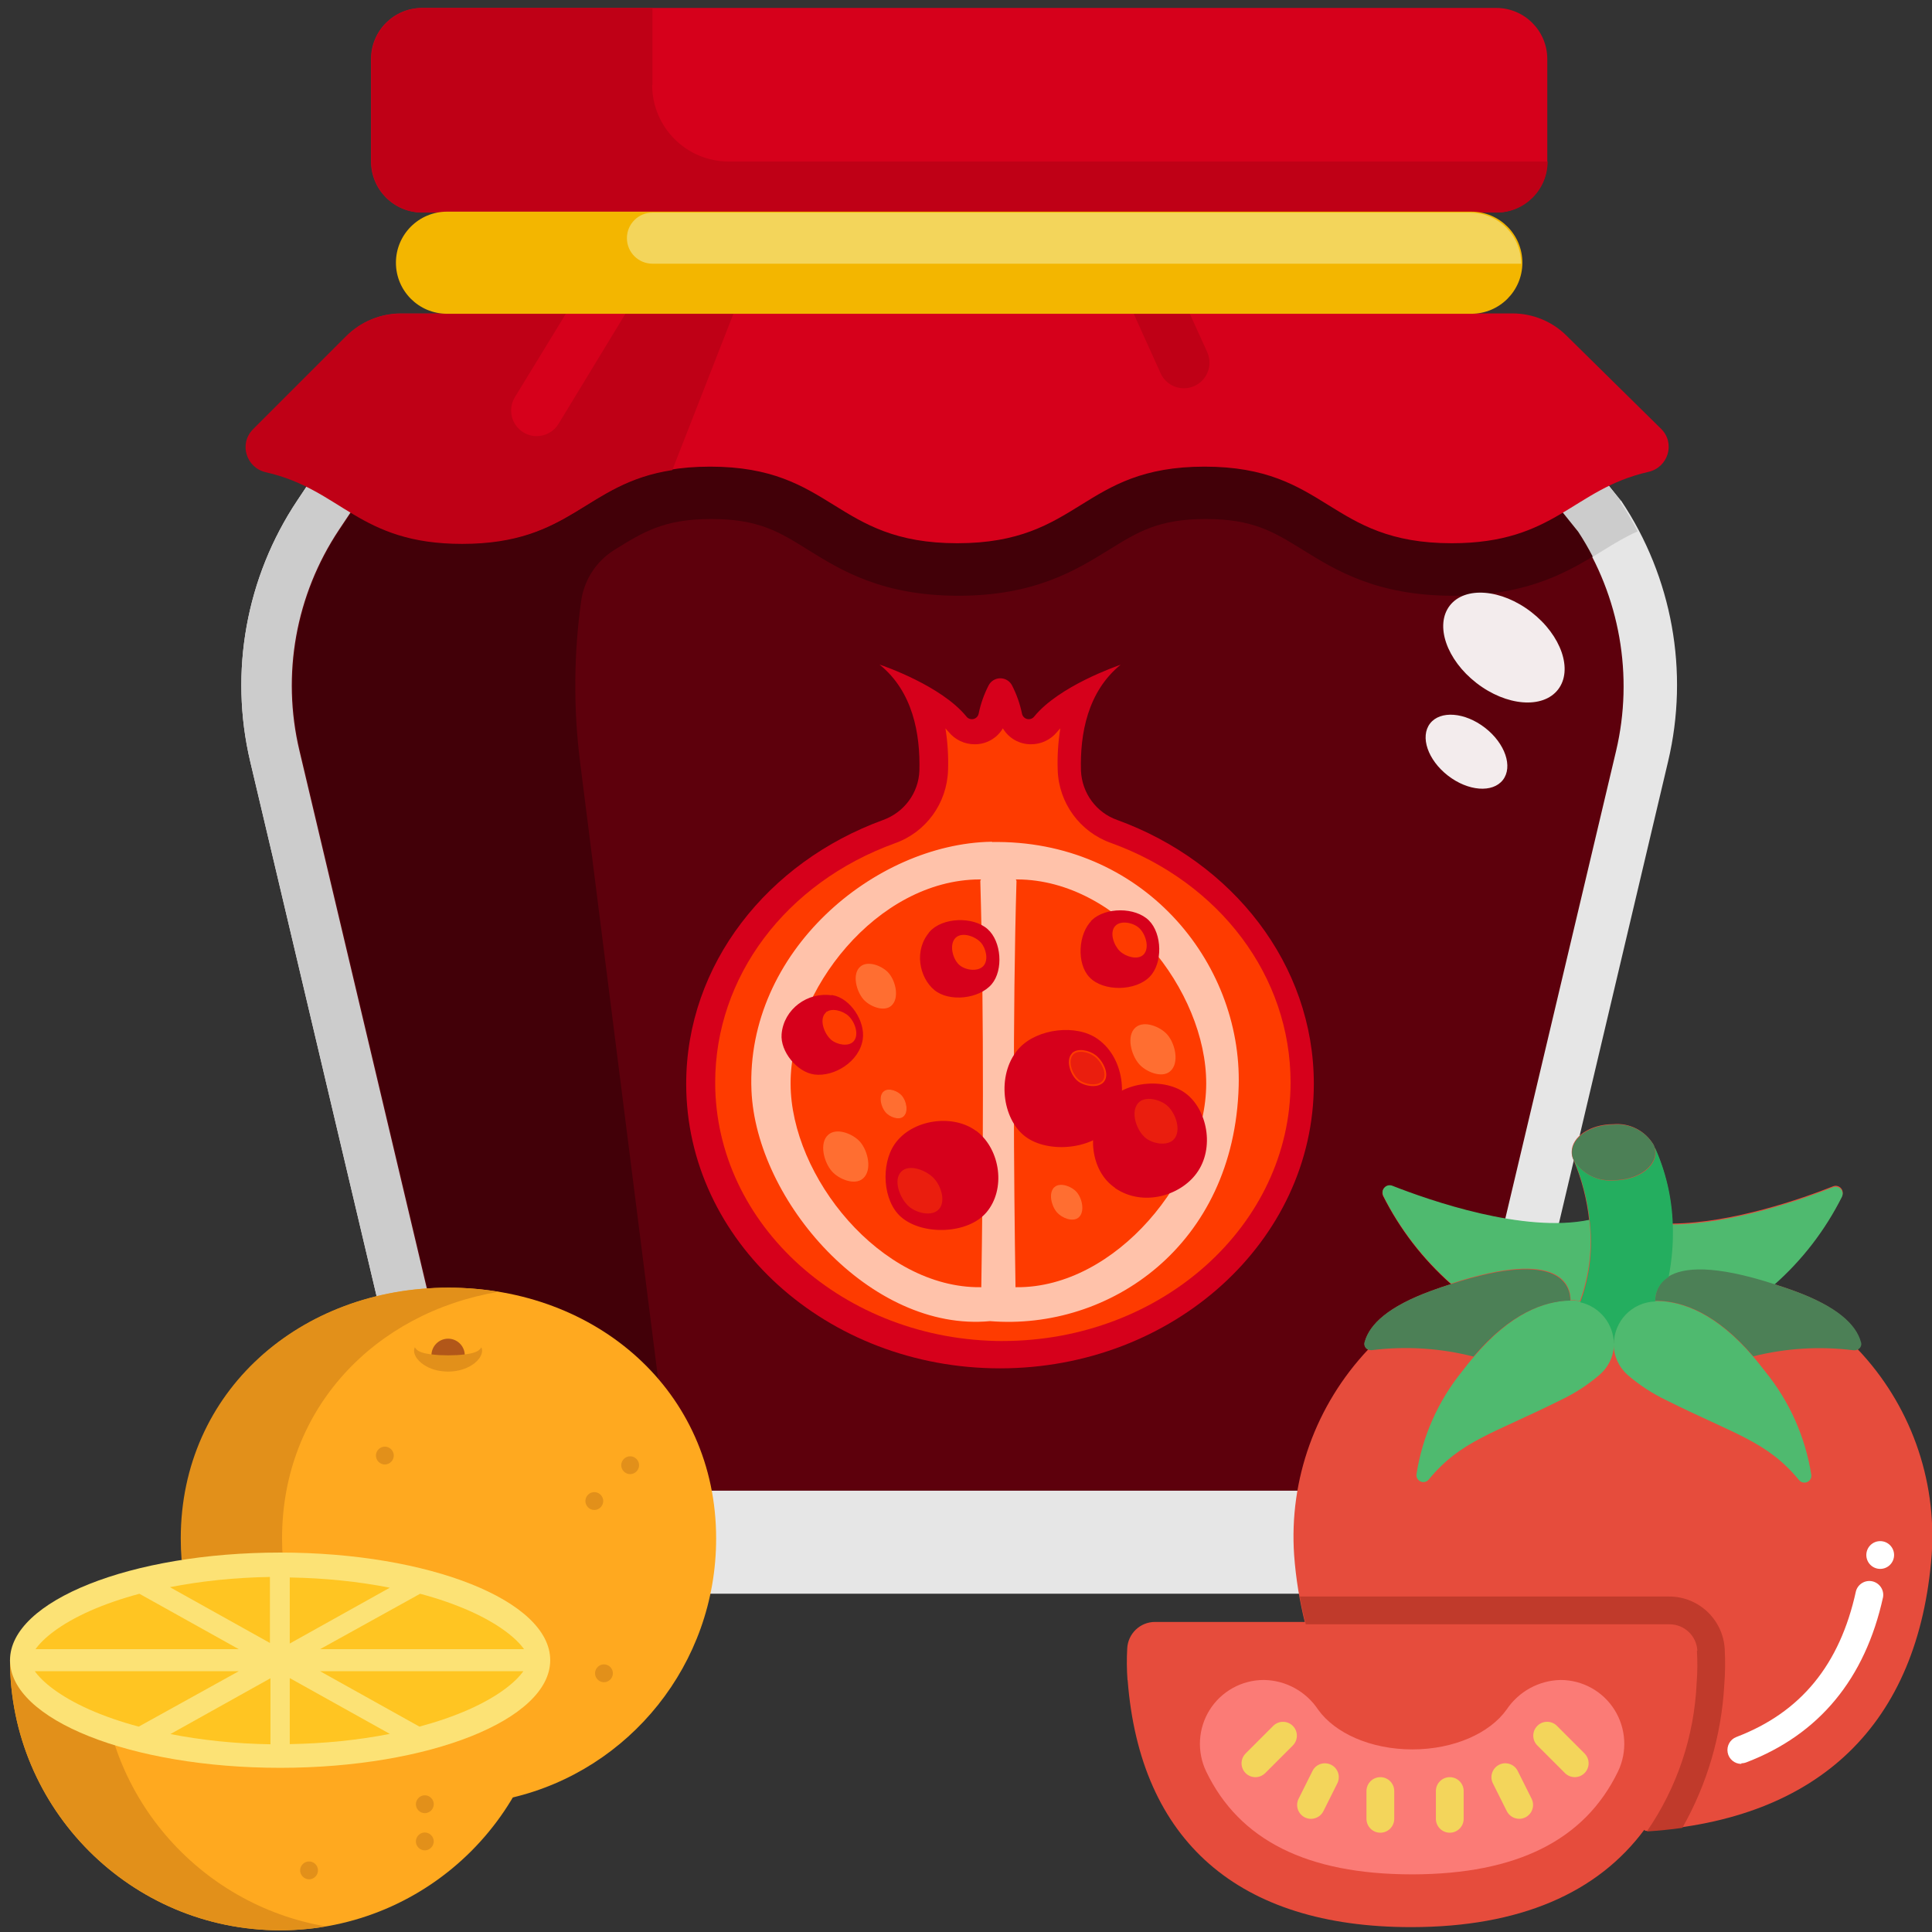<?xml version="1.0" encoding="UTF-8" standalone="no"?>
<svg
   xmlns:dc="http://purl.org/dc/elements/1.1/"
   xmlns:cc="http://creativecommons.org/ns#"
   xmlns:rdf="http://www.w3.org/1999/02/22-rdf-syntax-ns#"
   xmlns:svg="http://www.w3.org/2000/svg"
   xmlns="http://www.w3.org/2000/svg"
   xmlns:sodipodi="http://sodipodi.sourceforge.net/DTD/sodipodi-0.dtd"
   xmlns:inkscape="http://www.inkscape.org/namespaces/inkscape"
   inkscape:version="1.0 (4035a4f, 2020-05-01)"
   sodipodi:docname="انواع رب‌ها.svg"
   id="svg181"
   viewBox="-24 0 96 96"
   version="1.1"
   height="128"
   width="128">
  <rect x="-24" y="0" width="96" height="96" fill="#333333" stroke="none"/>
  <defs
     id="defs185" />
  <sodipodi:namedview
     inkscape:current-layer="svg181"
     inkscape:window-maximized="0"
     inkscape:window-y="0"
     inkscape:window-x="0"
     inkscape:cy="76.65529"
     inkscape:cx="23.511605"
     inkscape:zoom="2.2439884"
     inkscape:showpageshadow="false"
     units="px"
     showgrid="false"
     id="namedview183"
     inkscape:window-height="768"
     inkscape:window-width="1366"
     inkscape:pageshadow="2"
     inkscape:pageopacity="0"
     guidetolerance="10"
     gridtolerance="10"
     objecttolerance="10"
     borderopacity="1"
     bordercolor="#666666"
     pagecolor="#ffffff" />
  <g
     transform="matrix(0.751,0,0,0.751,-5.857,0.098)"
     id="g276">
    <g
       transform="matrix(0.206,0,0,0.206,-8.18,-0.176)"
       id="g86">
      <path
         d="M 443,161 394.8,101.1 H 57.8 L 17.9,161 C 1.5,185.6 -4,216 2.8,244.8 l 57.2,242 c 3.51,14.8 16.7,25.3 32,25.3 h 277 c 15.2,0 28.5,-10.5 32,-25.3 l 57.2,-242 c 6.83,-28.8 1.37,-59.2 -15.1,-83.8 z"
         fill="#f9eac7"
         style="fill:#e6e6e6;stroke-width:0.995"
         id="path10" />
      <path
         d="M 443,161 394.8,101.1 H 57.8 L 17.9,161 C 1.5,185.6 -4,216 2.8,244.8 l 57.2,242 c 3.51,14.8 16.7,25.3 32,25.3 h 50.4 l -33.8,-267 c -2.18,-17.2 -2,-35 0.365,-51.7 0.96,-6.81 4.89,-12.8 10.7,-16.4 0.027,-0.019 0.054,-0.035 0.082,-0.051 9.21,-5.72 15.9,-9.85 31,-9.85 15.2,0 21.8,4.13 31,9.85 10.6,6.59 23.8,14.8 48.4,14.8 24.5,0 37.7,-8.2 48.4,-14.8 9.21,-5.72 15.9,-9.85 31,-9.85 15.2,0 21.8,4.13 31.1,9.85 10.6,6.59 23.8,14.8 48.4,14.8 24.5,0 37.8,-8.2 48.4,-14.8 3.87,-2.4 7.27,-4.43 11,-6.06 -1.72,-3.28 -3.61,-6.48 -5.68,-9.58 z"
         fill="#f4dbb3"
         style="fill:#cccccc;stroke-width:0.995"
         id="path12" />
      <path
         d="m 88.2,479 h 284 c 7.61,0 14.2,-5.23 16,-12.6 l 53.3,-225 c 5.7,-24.1 1.2,-49.7 -12.4,-70.4 l -42.7,-53.2 h -320 l -35.1,52.6 c -13.9,20.9 -18.5,46.5 -12.7,70.9 l 53.3,225 c 1.76,7.41 8.37,12.6 16,12.6 z"
         fill="#ffc269"
         style="fill:#5d000c;stroke-width:0.995"
         id="path14" />
      <path
         d="m 434,179 c -1.41,-2.73 -2.96,-5.4 -4.66,-7.98 l -42.7,-53.2 h -320 l -35.1,52.6 c -13.9,20.9 -18.5,46.5 -12.7,70.9 l 53.3,225 c 1.76,7.41 8.37,12.6 16,12.6 h 50.2 l -29.6,-234 c -2.18,-17.2 -2,-35 0.365,-51.7 0.96,-6.81 4.89,-12.8 10.7,-16.4 0.027,-0.016 0.054,-0.031 0.082,-0.051 9.21,-5.72 15.9,-9.85 31,-9.85 15.2,0 21.8,4.13 31,9.85 10.6,6.59 23.8,14.8 48.4,14.8 24.5,0 37.7,-8.2 48.4,-14.8 9.21,-5.72 15.9,-9.85 31,-9.85 15.2,0 21.8,4.13 31.1,9.85 10.6,6.59 23.8,14.8 48.4,14.8 22.1,0 35,-6.62 45,-12.7 z"
         fill="#ffa95f"
         style="fill:#420008;stroke-width:0.995"
         id="path16" />
      <path
         d="M 403,2.77 H 58 c -9.07,0 -16.4,7.35 -16.4,16.4 v 32.9 c 0,9.07 7.35,16.4 16.4,16.4 h 345 c 9.07,0 16.4,-7.35 16.4,-16.4 V 19.17 C 419.396,10.1 412.05,2.77 403,2.77 Z"
         fill="#ff8b5a"
         style="fill:#d6001b;stroke-width:0.995"
         id="path18" />
      <path
         d="m 456,138 c 4.62,4.62 2.2,12.4 -4.18,13.8 -24.4,5.56 -29.7,22.9 -63.1,22.9 -39.7,0 -39.7,-24.6 -79.4,-24.6 -39.7,0 -39.7,24.6 -79.4,24.6 -39.7,0 -39.7,-24.6 -79.4,-24.6 -39.7,0 -39.7,24.6 -79.4,24.6 -33.3,0 -38.7,-17.4 -63,-22.9 -6.38,-1.45 -8.8,-9.22 -4.17,-13.8 l 29.9,-29.9 c 4.62,-4.62 10.9,-7.21 17.4,-7.21 h 357 c 6.53,0 12.8,2.6 17.4,7.21 z"
         fill="#ff8b5a"
         style="fill:#d6001b;stroke-width:0.995"
         id="path20" />
      <path
         d="m 301,93.1 h -18 l 12.2,27 c 1.37,3.03 4.36,4.83 7.49,4.83 1.12,0 2.28,-0.233 3.37,-0.73 4.14,-1.86 5.98,-6.73 4.11,-10.9 z"
         fill="#ff7350"
         style="fill:#bf0016;stroke-width:0.995"
         id="path22" />
      <path
         d="M 158,101 H 51 c -6.53,0 -12.8,2.6 -17.4,7.21 l -29.9,29.9 c -4.62,4.62 -2.2,12.4 4.17,13.8 24.4,5.56 29.7,23 63,23 35.3,0 39.3,-19.4 67.5,-23.7 z"
         fill="#ff7350"
         style="fill:#bf0016;stroke-width:0.995"
         id="path24" />
      <path
         d="m 109,93.1 -21.2,34.7 c -2.36,3.87 -1.13,8.93 2.75,11.3 1.33,0.816 2.81,1.2 4.26,1.2 2.77,0 5.48,-1.41 7.02,-3.94 l 26.3,-43.3 z"
         fill="#ff8b5a"
         style="fill:#d6001b;stroke-width:0.995"
         id="path26" />
      <path
         d="M 132,27.4 V 2.8 H 58.1 c -9.07,0 -16.4,7.35 -16.4,16.4 v 32.9 c 0,9.08 7.35,16.4 16.4,16.4 h 345 c 9.07,0 16.4,-7.35 16.4,-16.4 h -263 c -13.6,0 -24.6,-11 -24.6,-24.6 z"
         fill="#ff7350"
         style="fill:#bf0016;stroke-width:0.995"
         id="path28" />
      <path
         d="M 395,101 H 66 C 56.93,101 49.6,93.65 49.6,84.6 49.6,75.55 56.95,68.2 66,68.2 h 329 c 9.07,0 16.4,7.35 16.4,16.4 -0.004,9.07 -7.36,16.4 -16.4,16.4 z"
         fill="#9f6e50"
         style="fill:#f3b600;stroke-width:0.995"
         id="path30" />
      <path
         d="M 395,68.5 H 132 c -4.53,0 -8.21,3.68 -8.21,8.21 0,4.53 3.68,8.21 8.21,8.21 h 279 c 0,-9.07 -7.35,-16.4 -16.4,-16.4 z"
         fill="#b57f5f"
         style="fill:#f3d55b;stroke-width:0.995"
         id="path32" />
      <ellipse
         transform="rotate(-52.2)"
         cx="84"
         cy="448"
         rx="14.4"
         ry="22"
         style="opacity:0.923;fill:#ffffff;stroke-width:8.5;stroke-linecap:round;stroke-linejoin:round"
         id="ellipse34" />
      <ellipse
         transform="rotate(-52.2)"
         cx="50.2"
         cy="459"
         rx="9.72"
         ry="14.8"
         style="opacity:0.923;fill:#ffffff;stroke-width:5.73;stroke-linecap:round;stroke-linejoin:round"
         id="ellipse36" />
      <g
         transform="matrix(1.07,0,0,1.07,526,-149)"
         id="g84">
        <path
           d="m -300,339 c 9.89,8.01 12.2,20.7 11.9,31.8 -0.247,6.69 -4.56,12.5 -10.9,14.8 -34.6,12.6 -59.1,43.3 -59.1,79.2 0,47.2 42.2,85.4 94.2,85.4 52,0 94.2,-38.2 94.2,-85.4 0,-35.9 -24.4,-66.6 -59,-79.2 -6.31,-2.22 -10.6,-8.07 -10.9,-14.8 -0.315,-11 1.96,-23.7 11.9,-31.8 l 0.08,-0.039 L -227.7,339 c -1.22,0.431 -18.4,6.36 -25.9,15.5 -0.479,0.649 -1.29,0.964 -2.08,0.804 -0.792,-0.16 -1.42,-0.765 -1.61,-1.55 -0.608,-2.99 -1.63,-5.89 -3.03,-8.6 -0.69,-1.29 -2.03,-2.09 -3.49,-2.09 -1.46,0 -2.8,0.801 -3.49,2.09 -1.4,2.71 -2.42,5.6 -3.03,8.6 -0.189,0.784 -0.816,1.39 -1.61,1.55 -0.792,0.16 -1.61,-0.155 -2.08,-0.804 -7.54,-9.19 -24.7,-15.1 -25.9,-15.5 l -0.08,-0.039 z"
           fill="#cc4b4c"
           style="fill:#d6001b;stroke-width:0.62"
           id="path38" />
        <path
           d="m -263,542 c -47.6,0 -86.4,-34.8 -86.4,-77.6 0,-31.7 21.1,-59.9 53.9,-71.8 9.37,-3.3 15.7,-12 16,-22 0.143,-4.18 -0.121,-8.36 -0.784,-12.5 0.344,0.358 0.671,0.719 0.966,1.07 1.91,2.34 4.77,3.7 7.8,3.7 3.47,0.029 6.7,-1.79 8.47,-4.78 1.77,2.99 5,4.81 8.48,4.78 3.01,-0.002 5.86,-1.35 7.78,-3.68 0.303,-0.368 0.634,-0.738 0.993,-1.1 -0.666,4.14 -0.93,8.34 -0.787,12.5 0.305,9.9 6.66,18.6 16,21.9 32.8,11.9 53.9,40.1 53.9,71.9 -0.002,42.8 -38.7,77.6 -86.4,77.6 z"
           fill="#f5efca"
           style="fill:#fe3b00;stroke-width:0.62"
           id="path40" />
        <g
           transform="matrix(0.87,0,0,0.87,158,38.3)"
           id="g82">
          <path
             d="m -488,407 c -40,0.776 -84.4,37.7 -82.4,85.5 1.6,38 41,83.2 82,79.3 41.2,3.33 84,-26.1 85.5,-80.8 1.2,-42.8 -33.3,-84.9 -85.1,-83.9 z"
             style="fill:#ffc2aa;stroke:#ffc2aa;stroke-width:0.602px"
             id="path42" />
          <path
             d="m -492,420 c -35.2,0.155 -65,38.3 -64.9,70.2 0.082,31.9 31,70.2 65.2,69.9 0.575,-37.1 1.03,-93.1 -0.35,-140 z"
             style="fill:#fe3b00;stroke:#fe3b00;stroke-width:0.602px"
             id="path44" />
          <path
             d="m -479,420 c 35.2,0.155 65,38.3 64.9,70.2 -0.082,31.9 -31,70.2 -65.2,69.9 -0.575,-37.1 -1.03,-93.1 0.35,-140 z"
             style="fill:#fe3b00;stroke:#fe3b00;stroke-width:0.602px"
             id="path46" />
          <path
             d="m -543,460 c -8.13,-1.26 -16.3,4.61 -17,13.1 -0.491,5.81 5.19,12.8 11,13.6 6.68,0.896 15.3,-4.32 16.4,-11.9 0.898,-5.97 -4.15,-13.9 -10.3,-14.9 z"
             style="fill:#d6001b;stroke:#d6001b;stroke-width:0.602px"
             id="path48" />
          <path
             d="m -493,507 c -7.96,-6.3 -22.3,-4.28 -28.1,4.29 -4.66,6.84 -4,19.3 2.27,24.7 7.34,6.32 22.8,5.76 29,-1.64 6.58,-7.8 4.73,-21.1 -3.15,-27.4 z"
             style="fill:#d6001b;stroke:#d6001b;stroke-width:0.602px"
             id="path50" />
          <path
             d="m -478,478 c -7.63,8.18 -6.23,23 1.14,29.5 7.41,6.58 23.4,5.33 29.6,-2.4 6.35,-7.91 5.58,-23.2 -4.16,-30.1 -7.27,-5.18 -20.5,-3.5 -26.6,3.03 z"
             style="fill:#d6001b;stroke:#d6001b;stroke-width:0.602px"
             id="path52" />
          <path
             d="m -445,526 c 9.51,6.41 22.1,2.48 27.6,-5.05 6.36,-8.59 3.61,-21.9 -3.82,-27.3 -7.74,-5.61 -22.6,-3.85 -28.2,5.07 -5.12,8.11 -4.2,21.4 4.41,27.2 z"
             style="fill:#d6001b;stroke:#d6001b;stroke-width:0.602px"
             id="path54" />
          <path
             d="m -509,438 c -5.41,6.18 -3.48,15.4 1.56,19.6 4.99,4.17 15.2,3.03 19.4,-1.95 4,-4.77 3.26,-14.5 -1.4,-18.6 -4.89,-4.32 -15.3,-3.97 -19.6,0.935 z"
             style="fill:#d6001b;stroke:#d6001b;stroke-width:0.602px"
             id="path56" />
          <path
             d="m -453,434 c -4.66,4.45 -5.29,14.7 -0.807,19.3 4.72,4.87 15.6,4.62 20.3,-0.234 4.42,-4.53 4.22,-14.5 -0.276,-19 -4.56,-4.52 -14.6,-4.52 -19.3,-0.092 z"
             style="fill:#d6001b;stroke:#d6001b;stroke-width:0.602px"
             id="path58" />
          <path
             d="m -445,436 c -1.88,2.09 -0.393,6.32 1.64,8.26 1.88,1.8 5.89,3.02 7.71,1.17 2.07,-2.1 0.687,-6.72 -1.48,-8.73 -1.93,-1.79 -6.11,-2.66 -7.87,-0.701 z"
             style="fill:#fe3b00;stroke:#fe3b00;stroke-width:0.602px"
             id="path60" />
          <path
             d="m -460,480 c -2.02,2.39 -0.258,7.29 2.19,9.14 2.28,1.72 6.9,2.39 8.58,0.073 1.79,-2.46 -0.497,-6.79 -2.9,-8.65 -2.08,-1.61 -6.17,-2.56 -7.87,-0.557 z"
             style="fill:#ea1e0e;stroke:#fe3b00;stroke-width:0.602px"
             id="path62" />
          <path
             d="m -437,497 c -2.65,2.86 -0.66,8.9 2.27,11.5 2.41,2.11 7.47,3.03 9.59,0.631 2.46,-2.8 0.59,-8.44 -2.14,-11 -2.39,-2.21 -7.5,-3.53 -9.71,-1.14 z"
             style="fill:#ea1e0e;stroke:#ea1e0e;stroke-width:0.602px"
             id="path64" />
          <path
             d="m -500,440 c -2.18,2.02 -1.08,6.8 1.07,8.85 1.93,1.84 6.12,2.49 7.97,0.577 1.81,-1.88 0.908,-5.86 -0.857,-7.79 -1.88,-2.05 -6.14,-3.52 -8.18,-1.64 z"
             style="fill:#fe3b00;stroke:#fe3b00;stroke-width:0.602px"
             id="path66" />
          <path
             d="m -545,466 c -2.03,2.23 -0.276,6.87 2.02,8.83 1.86,1.59 5.71,2.35 7.32,0.504 1.86,-2.14 0.315,-6.4 -1.77,-8.32 -1.87,-1.73 -5.85,-2.89 -7.57,-1.01 z"
             style="fill:#fe3b00;stroke:#fe3b00;stroke-width:0.602px"
             id="path68" />
          <path
             d="m -508,523 c -2.55,-2.68 -8.25,-4.9 -10.8,-2.27 -2.76,2.78 -0.386,8.85 2.52,11.5 2.48,2.24 7.65,3.55 9.96,1.14 2.41,-2.52 0.767,-7.81 -1.64,-10.3 z"
             style="fill:#ea1e0e;stroke:#ea1e0e;stroke-width:0.602px"
             id="path70" />
          <path
             d="m -533,450 c -2.74,2.41 -1.28,8.14 1.12,10.9 2.08,2.38 6.81,4.28 9.21,2.23 2.77,-2.36 1.53,-8.12 -0.838,-10.9 -2.11,-2.47 -7.05,-4.38 -9.49,-2.23 z"
             style="fill:#ff6e31;stroke:#ff6e31;stroke-width:0.524px"
             id="path72" />
          <path
             d="m -525,493 c -1.75,1.54 -0.82,5.2 0.714,6.96 1.33,1.52 4.35,2.74 5.89,1.43 1.77,-1.51 0.978,-5.19 -0.535,-6.96 -1.35,-1.58 -4.51,-2.8 -6.07,-1.43 z"
             style="fill:#ff6e31;stroke:#ff6e31;stroke-width:0.335px"
             id="path74" />
          <path
             d="m -544,508 c -3.07,2.7 -1.44,9.12 1.25,12.2 2.33,2.67 7.63,4.8 10.3,2.5 3.11,-2.64 1.71,-9.1 -0.938,-12.2 -2.37,-2.77 -7.9,-4.91 -10.6,-2.5 z"
             style="fill:#ff6e31;stroke:#ff6e31;stroke-width:0.587px"
             id="path76" />
          <path
             d="m -438,471 c -3.07,2.7 -1.44,9.12 1.25,12.2 2.33,2.67 7.63,4.8 10.3,2.5 3.11,-2.64 1.71,-9.1 -0.938,-12.2 -2.37,-2.77 -7.9,-4.91 -10.6,-2.5 z"
             style="fill:#ff6e31;stroke:#ff6e31;stroke-width:0.587px"
             id="path78" />
          <path
             d="m -466,526 c -2.13,1.87 -0.996,6.32 0.868,8.46 1.61,1.85 5.29,3.33 7.16,1.74 2.15,-1.83 1.19,-6.31 -0.651,-8.46 -1.64,-1.92 -5.48,-3.4 -7.38,-1.74 z"
             style="fill:#ff6e31;stroke:#ff6e31;stroke-width:0.407px"
             id="path80" />
        </g>
      </g>
    </g>
    <g
       transform="matrix(-0.238,0,0,0.238,31.9,-31.3)"
       id="g129">
      <g
         id="015---Tomato"
         transform="matrix(3.86,0,0,3.86,122,212)"
         style="fill:none">
        <path
           id="Shape"
           d="m -64.6,96 c 0.414,-1.64 0.685,-3.31 0.81,-5 0.373,-5.45 -1.56,-10.8 -5.33,-14.8 0.211,-0.098 0.311,-0.342 0.23,-0.56 -0.35,-1.26 -1.7,-2.54 -4.79,-3.67 -0.49,-0.18 -0.96,-0.34 -1.41,-0.48 2.02,-1.79 3.68,-3.94 4.89,-6.35 0.089,-0.188 0.056,-0.412 -0.085,-0.565 -0.141,-0.154 -0.36,-0.207 -0.555,-0.135 -2.69,1.06 -9.5,3.44 -14.2,2.46 0.159,-1.49 0.537,-2.96 1.12,-4.34 0.02,-0.05 0.05,-0.11 0.07,-0.16 0.048,-0.138 0.072,-0.284 0.07,-0.43 0,-1.1 -1.34,-2 -3,-2 -1.17,-0.107 -2.3,0.474 -2.9,1.49 -0.018,0.035 -0.031,0.072 -0.04,0.11 -0.797,1.75 -1.24,3.64 -1.3,5.56 -4.35,-0.04 -9.39,-1.81 -11.6,-2.69 -0.195,-0.072 -0.413,-0.018 -0.552,0.137 -0.139,0.154 -0.17,0.377 -0.078,0.563 1.21,2.41 2.87,4.57 4.9,6.35 -0.45,0.14 -0.92,0.3 -1.42,0.48 -3.09,1.13 -4.44,2.41 -4.79,3.67 -0.078,0.199 0.003,0.426 0.19,0.53 -3.78,3.97 -5.71,9.34 -5.34,14.8 0.94,12.2 8.08,19.1 20.6,19.9 z"
           fill="#e64c3c" />
        <path
           d="m -51.8,100 c -0.89,11.6 -7.99,17.8 -20.4,17.8 h -0.06 c -7.75,-0.01 -13.4,-2.44 -16.8,-7.08 -2.18,-3.17 -3.42,-6.88 -3.59,-10.7 -0.061,-0.769 -0.068,-1.54 -0.02,-2.31 0.061,-1.06 0.938,-1.89 2,-1.89 h 36.9 c 1.07,0.002 1.94,0.836 2,1.9 0.043,0.766 0.036,1.53 -0.02,2.3 z"
           fill="#e64c3c"
           id="path89" />
        <path
           d="m -61.6,100 c 1.58,0.002 3.05,0.815 3.89,2.15 0.84,1.335 0.936,3.01 0.254,4.44 -2.39,4.96 -7.28,7.4 -14.8,7.41 h -0.06 c -7.49,-0.015 -12.4,-2.45 -14.8,-7.41 -0.683,-1.42 -0.588,-3.1 0.252,-4.44 0.84,-1.34 2.31,-2.15 3.89,-2.15 1.56,0.035 3.01,0.831 3.88,2.13 1.21,1.7 3.79,2.87 6.79,2.87 3,0 5.58,-1.17 6.79,-2.87 0.866,-1.3 2.31,-2.1 3.88,-2.13 z"
           fill="#fb7b76"
           id="path91" />
        <path
           d="m -96,106 c -0.122,1.2e-4 -0.242,-0.022 -0.356,-0.066 -5.24,-2 -8.56,-6.02 -9.85,-11.9 -0.086,-0.525 0.254,-1.02 0.773,-1.14 0.519,-0.114 1.04,0.199 1.18,0.712 1.16,5.3 3.97,8.73 8.61,10.5 0.452,0.171 0.716,0.641 0.629,1.12 -0.087,0.475 -0.502,0.82 -0.985,0.819 z"
           fill="#ffffff"
           id="path93" />
        <path
           d="m -72.6,85.2 c 0.021,0.218 -0.102,0.424 -0.304,0.509 -0.202,0.085 -0.435,0.029 -0.576,-0.139 -2.31,-2.81 -4.6,-3.28 -9.57,-5.76 -0.991,-0.478 -1.92,-1.08 -2.75,-1.8 -0.652,-0.566 -1.03,-1.39 -1.03,-2.25 -0.003,-1.45 1,-2.71 2.42,-3.03 h 0.01 c 0.217,-0.049 0.438,-0.072 0.66,-0.07 h 0.09 c 1.83,0.05 4.25,0.93 6.88,4.03 0.3,0.33 0.58,0.69 0.87,1.07 1.74,2.14 2.88,4.71 3.3,7.44 z"
           fill="#4fba6f"
           id="path95" />
        <path
           d="m -90.7,71 c -1.05,-0.65 -3.21,-0.88 -7.64,0.56 -2.03,-1.78 -3.69,-3.94 -4.9,-6.35 -0.092,-0.186 -0.061,-0.409 0.078,-0.563 0.139,-0.154 0.357,-0.208 0.552,-0.137 2.22,0.88 7.26,2.65 11.6,2.69 -0.05,1.27 0.051,2.55 0.3,3.8 z"
           fill="#4fba6f"
           id="path97" />
        <path
           d="m -69.1,76.2 c -0.107,0.045 -0.225,0.059 -0.34,0.04 -2.43,-0.298 -4.9,-0.138 -7.27,0.47 -2.63,-3.1 -5.05,-3.98 -6.88,-4.03 h -0.09 c -0.01,-0.96 0.6,-3.79 8.6,-1.19 h 0.01 c 0.45,0.14 0.92,0.3 1.41,0.48 3.09,1.13 4.44,2.41 4.79,3.67 0.081,0.218 -0.019,0.462 -0.23,0.56 z"
           fill="#4c8056"
           id="path99" />
        <path
           d="m -70.2,65.1 c -1.21,2.41 -2.87,4.56 -4.89,6.35 h -0.01 c -8,-2.6 -8.61,0.23 -8.6,1.19 -0.222,-0.003 -0.443,0.021 -0.66,0.07 h -0.01 c -0.688,-1.87 -0.921,-3.87 -0.68,-5.85 4.71,0.98 11.5,-1.4 14.2,-2.46 0.195,-0.072 0.415,-0.019 0.555,0.135 0.141,0.154 0.174,0.377 0.085,0.565 z"
           fill="#4fba6f"
           id="path101" />
        <path
           d="m -83.8,62 c 0.002,0.146 -0.022,0.292 -0.07,0.43 -0.02,0.05 -0.05,0.11 -0.07,0.16 -0.617,0.965 -1.72,1.51 -2.86,1.41 -1.66,0 -3,-0.9 -3,-2 -4.16e-4,-0.136 0.02,-0.27 0.06,-0.4 0.009,-0.038 0.022,-0.075 0.04,-0.11 0.597,-1.02 1.73,-1.6 2.9,-1.49 1.66,0 3,0.9 3,2 z"
           fill="#4c8056"
           id="path103" />
        <path
           d="m -86.8,75.8 c -0.003,0.863 -0.378,1.68 -1.03,2.25 -0.837,0.719 -1.76,1.32 -2.76,1.8 -4.96,2.48 -7.25,2.95 -9.57,5.76 -0.141,0.167 -0.374,0.223 -0.576,0.139 -0.202,-0.085 -0.325,-0.291 -0.304,-0.509 0.427,-2.73 1.57,-5.3 3.31,-7.44 0.3,-0.39 0.59,-0.76 0.89,-1.1 2.63,-3.07 5.03,-3.95 6.86,-4 0.067,-0.002 0.134,0.001 0.2,0.01 1.67,0.05 2.99,1.42 2.98,3.09 z"
           fill="#4fba6f"
           id="path105" />
        <path
           d="m -89.8,72.7 c -0.066,-0.009 -0.133,-0.012 -0.2,-0.01 -1.83,0.05 -4.23,0.93 -6.86,4 -2.35,-0.587 -4.78,-0.736 -7.18,-0.44 -0.131,0.021 -0.265,-0.004 -0.38,-0.07 -0.187,-0.104 -0.268,-0.331 -0.19,-0.53 0.35,-1.26 1.7,-2.54 4.79,-3.67 0.5,-0.18 0.97,-0.34 1.42,-0.48 4.43,-1.44 6.59,-1.21 7.64,-0.56 0.615,0.369 0.983,1.04 0.96,1.76 z"
           fill="#4c8056"
           id="path107" />
        <path
           d="m -84.4,72.8 c -1.42,0.319 -2.42,1.58 -2.42,3.03 0.011,-1.67 -1.31,-3.04 -2.98,-3.09 0.023,-0.717 -0.345,-1.39 -0.96,-1.76 -0.249,-1.25 -0.35,-2.53 -0.3,-3.8 0.061,-1.92 0.503,-3.81 1.3,-5.56 -0.04,0.13 -0.06,0.264 -0.06,0.4 0,1.1 1.34,2 3,2 1.14,0.098 2.24,-0.445 2.86,-1.41 -0.583,1.38 -0.961,2.85 -1.12,4.34 -0.241,1.98 -0.008,3.98 0.68,5.85 z"
           fill="#24ae5f"
           id="path109" />
        <circle
           id="Oval"
           cx="-106"
           cy="91"
           r="1"
           fill="#ffffff" />
        <g
           transform="translate(-110,59)"
           fill="#f3d55b"
           id="g124">
          <path
             d="m 26,48 c -0.404,-8.6e-5 -0.769,-0.244 -0.924,-0.617 -0.155,-0.373 -0.069,-0.804 0.217,-1.09 l 2,-2 c 0.392,-0.379 1.02,-0.374 1.4,0.012 0.386,0.386 0.391,1.01 0.012,1.4 l -2,2 c -0.187,0.188 -0.442,0.293 -0.707,0.293 z"
             id="path112" />
          <path
             d="m 30,51 c -0.346,-1.85e-4 -0.668,-0.18 -0.85,-0.474 -0.182,-0.295 -0.199,-0.663 -0.044,-0.973 l 1,-2 c 0.247,-0.494 0.848,-0.695 1.34,-0.448 0.492,0.247 0.695,0.848 0.448,1.34 l -1,2 c -0.17,0.339 -0.517,0.554 -0.896,0.553 z"
             id="path114" />
          <path
             d="m 49,48 c -0.265,-5.7e-5 -0.52,-0.105 -0.707,-0.293 l -2,-2 c -0.379,-0.392 -0.374,-1.02 0.012,-1.4 0.386,-0.386 1.01,-0.391 1.4,-0.012 l 2,2 c 0.286,0.286 0.371,0.716 0.217,1.09 -0.155,0.374 -0.519,0.617 -0.924,0.617 z"
             id="path116" />
          <path
             d="m 45,51 c -0.381,0.002 -0.73,-0.212 -0.9,-0.553 l -1,-2 c -0.247,-0.494 -0.046,-1.1 0.448,-1.34 0.494,-0.247 1.1,-0.046 1.34,0.448 l 1,2 c 0.155,0.309 0.138,0.676 -0.043,0.971 -0.181,0.294 -0.502,0.475 -0.847,0.476 z"
             id="path118" />
          <path
             d="m 35,52 c -0.552,0 -1,-0.448 -1,-1 v -2 c 0,-0.552 0.448,-1 1,-1 0.552,0 1,0.448 1,1 v 2 c 0,0.552 -0.448,1 -1,1 z"
             id="path120" />
          <path
             d="m 40,52 c -0.552,0 -1,-0.448 -1,-1 v -2 c 0,-0.552 0.448,-1 1,-1 0.552,0 1,0.448 1,1 v 2 c 0,0.552 -0.448,1 -1,1 z"
             id="path122" />
        </g>
        <path
           d="m -92.8,97.9 c -0.048,0.77 -0.041,1.54 0.02,2.31 0.17,3.84 1.41,7.55 3.59,10.7 -0.88,-0.06 -1.74,-0.14 -2.56,-0.26 -1.79,-3.15 -2.82,-6.68 -3.02,-10.3 -0.069,-0.868 -0.079,-1.74 -0.03,-2.61 0.136,-2.11 1.89,-3.75 4,-3.75 h 26.6 c -0.12,0.69 -0.26,1.35 -0.43,2 h -26.2 c -1.06,9e-4 -1.94,0.83 -2,1.89 z"
           fill="#c03a2b"
           id="path126" />
      </g>
    </g>
    <g
       transform="matrix(0.188,0,0,0.188,83.1,64.5)"
       id="g179">
      <g
         transform="matrix(0.485,0,0,0.485,-567,98.4)"
         id="g177">
        <path
           d="m 125,220 c -0.401,-5.06 -0.601,-10.2 -0.601,-15.3 0,-107 86.8,-182 194,-182 107.2,0 194,75 194,182 0,91.2 -63,168 -148,188"
           style="fill:#ffa91f"
           id="path131" />
        <path
           d="m 198,220 c -0.401,-5.06 -0.601,-10.2 -0.601,-15.3 0,-94.6 67.7,-164 157,-179 -11.8,-1.98 -24,-3.01 -36.5,-3.01 -107,0 -194,75 -194,182 0,5.15 0.2,10.3 0.601,15.3 l 151,180 c 16.8,-4.1 -9.66,-57 5.09,-65.1 z"
           style="fill:#e2901a"
           id="path133" />
        <path
           d="m 0,293 c 0,108 87.7,196 196,196 108.3,0 196,-87.7 196,-196"
           style="fill:#ffa91f"
           id="path135" />
        <path
           d="m 330,71.8 c 0,-6.7 -5.43,-12.1 -12.1,-12.1 -6.67,0 -12.1,5.43 -12.1,12.1 0,6.67 5.43,6.23 12.1,6.23 6.67,0 12.1,0.466 12.1,-6.23 z"
           style="fill:#b25719"
           id="path137" />
        <path
           d="M 66.4,293 H 0 c 0,108 87.7,196 196,196 11.3,0 22.4,-0.973 33.2,-2.82 -92.4,-15.8 -163,-96.2 -163,-193 z"
           style="fill:#e2901a"
           id="path139" />
        <ellipse
           cx="196"
           cy="293"
           rx="196"
           ry="78.1"
           style="fill:#fce275"
           id="ellipse141" />
        <path
           d="m 116,240 72.6,40.5 v -47.9 c -25.2,0.4 -49.9,2.96 -72.6,7.42 z"
           style="fill:#ffc522"
           id="path143" />
        <path
           d="m 189,354 v -47.9 l -72.6,40.5 c 22.7,4.46 47.4,7.02 72.6,7.42 z"
           style="fill:#ffc522"
           id="path145" />
        <path
           d="m 203,233 v 47.9 l 72.6,-40.5 c -22.7,-4.46 -47.4,-7.02 -72.6,-7.42 z"
           style="fill:#ffc522"
           id="path147" />
        <path
           d="m 225,285 h 148 c -5.35,-7.55 -17.6,-18 -39.6,-27.8 -10.8,-4.78 -22.8,-8.95 -35.8,-12.4 z"
           style="fill:#ffc522"
           id="path149" />
        <path
           d="M 166,285 93.9,244.8 c -13,3.49 -25.1,7.66 -35.8,12.4 -22,9.78 -34.2,20.2 -39.6,27.8 h 148 z"
           style="fill:#ffc522"
           id="path151" />
        <path
           d="M 166,301 H 18 c 5.35,7.55 17.6,18 39.6,27.8 10.8,4.78 22.8,8.95 35.8,12.4 z"
           style="fill:#ffc522"
           id="path153" />
        <path
           d="m 225,301 72.1,40.2 c 13,-3.49 25.1,-7.66 35.8,-12.4 22,-9.78 34.2,-20.2 39.6,-27.8 z"
           style="fill:#ffc522"
           id="path155" />
        <path
           d="m 203,306 v 47.9 c 25.2,-0.398 50,-2.96 72.6,-7.42 z"
           style="fill:#ffc522"
           id="path157" />
        <path
           d="m 342,65.9 c 0.601,1.21 0.721,2.81 0.338,4.3 -0.397,1.45 -1.12,2.87 -2.03,4.03 -1.81,2.4 -4.18,4.15 -6.63,5.51 -4.96,2.72 -10.4,3.79 -15.8,3.84 -5.4,-0.034 -10.9,-1.11 -15.8,-3.83 -2.46,-1.36 -4.82,-3.12 -6.63,-5.51 -0.906,-1.16 -1.63,-2.59 -2.03,-4.04 -0.383,-1.49 -0.259,-3.09 0.347,-4.3 0.694,1.22 1.57,1.98 2.44,2.56 0.965,0.546 1.85,0.973 2.88,1.27 1.97,0.634 4.03,1.02 6.13,1.29 2.1,0.264 4.2,0.457 6.32,0.585 2.13,0.103 4.26,0.15 6.4,0.178 2.14,-0.02 4.27,-0.065 6.4,-0.166 2.12,-0.13 4.23,-0.312 6.32,-0.582 2.09,-0.276 4.16,-0.66 6.13,-1.3 1.03,-0.301 1.91,-0.73 2.88,-1.28 0.872,-0.59 1.74,-1.36 2.43,-2.57 z"
           style="fill:#e2901a"
           id="path159" />
        <path
           d="m 431,309 c -3.6,0 -6.6,-3.1 -6.48,-6.7 0.125,-3.6 3.29,-6.51 6.91,-6.26 3.5,0.238 6.25,3.33 6.04,6.84 -0.196,3.38 -3.08,6.12 -6.47,6.12 z"
           style="fill:#e2901a"
           id="path161" />
        <path
           d="m 80,404 c -3.53,0 -6.49,-2.96 -6.48,-6.48 0.007,-3.79 3.4,-6.85 7.17,-6.44 3.46,0.377 6.07,3.5 5.78,6.98 -0.283,3.32 -3.12,5.94 -6.46,5.94 z"
           style="fill:#e2901a"
           id="path163" />
        <path
           d="m 272,151 c -3.7,0 -6.7,-3.23 -6.47,-6.91 0.215,-3.48 3.31,-6.24 6.79,-6.05 3.25,0.18 5.93,2.78 6.15,6.05 0.249,3.67 -2.79,6.91 -6.47,6.91 z"
           style="fill:#e2901a"
           id="path165" />
        <path
           d="m 301,404 c -3.4,0 -6.28,-2.73 -6.47,-6.12 -0.205,-3.58 2.68,-6.72 6.26,-6.84 3.54,-0.114 6.59,2.74 6.7,6.29 0.103,3.6 -2.87,6.67 -6.48,6.67 z"
           style="fill:#e2901a"
           id="path167" />
        <path
           d="m 217,452 c -3.8,0 -6.88,-3.44 -6.44,-7.21 0.401,-3.49 3.63,-6.08 7.13,-5.71 3.2,0.343 5.7,3.04 5.79,6.26 0.11,3.6 -2.88,6.67 -6.48,6.67 z"
           style="fill:#e2901a"
           id="path169" />
        <path
           d="m 301,431 c -3.39,0 -6.28,-2.75 -6.47,-6.13 -0.196,-3.41 2.43,-6.48 5.83,-6.81 3.62,-0.354 6.9,2.45 7.11,6.08 0.211,3.65 -2.81,6.86 -6.47,6.86 z"
           style="fill:#e2901a"
           id="path171" />
        <path
           d="m 450,158 c -3.52,0 -6.49,-2.95 -6.48,-6.48 0.008,-3.16 2.35,-5.89 5.46,-6.4 3.55,-0.585 6.98,1.99 7.45,5.55 0.502,3.82 -2.57,7.33 -6.42,7.33 z"
           style="fill:#e2901a"
           id="path173" />
        <path
           d="m 424,184 c -3.68,0 -6.72,-3.22 -6.47,-6.91 0.246,-3.62 3.53,-6.42 7.14,-6.02 3.33,0.364 5.92,3.29 5.8,6.66 -0.119,3.45 -3.03,6.27 -6.48,6.27 z"
           style="fill:#e2901a"
           id="path175" />
      </g>
    </g>
  </g>
</svg>
